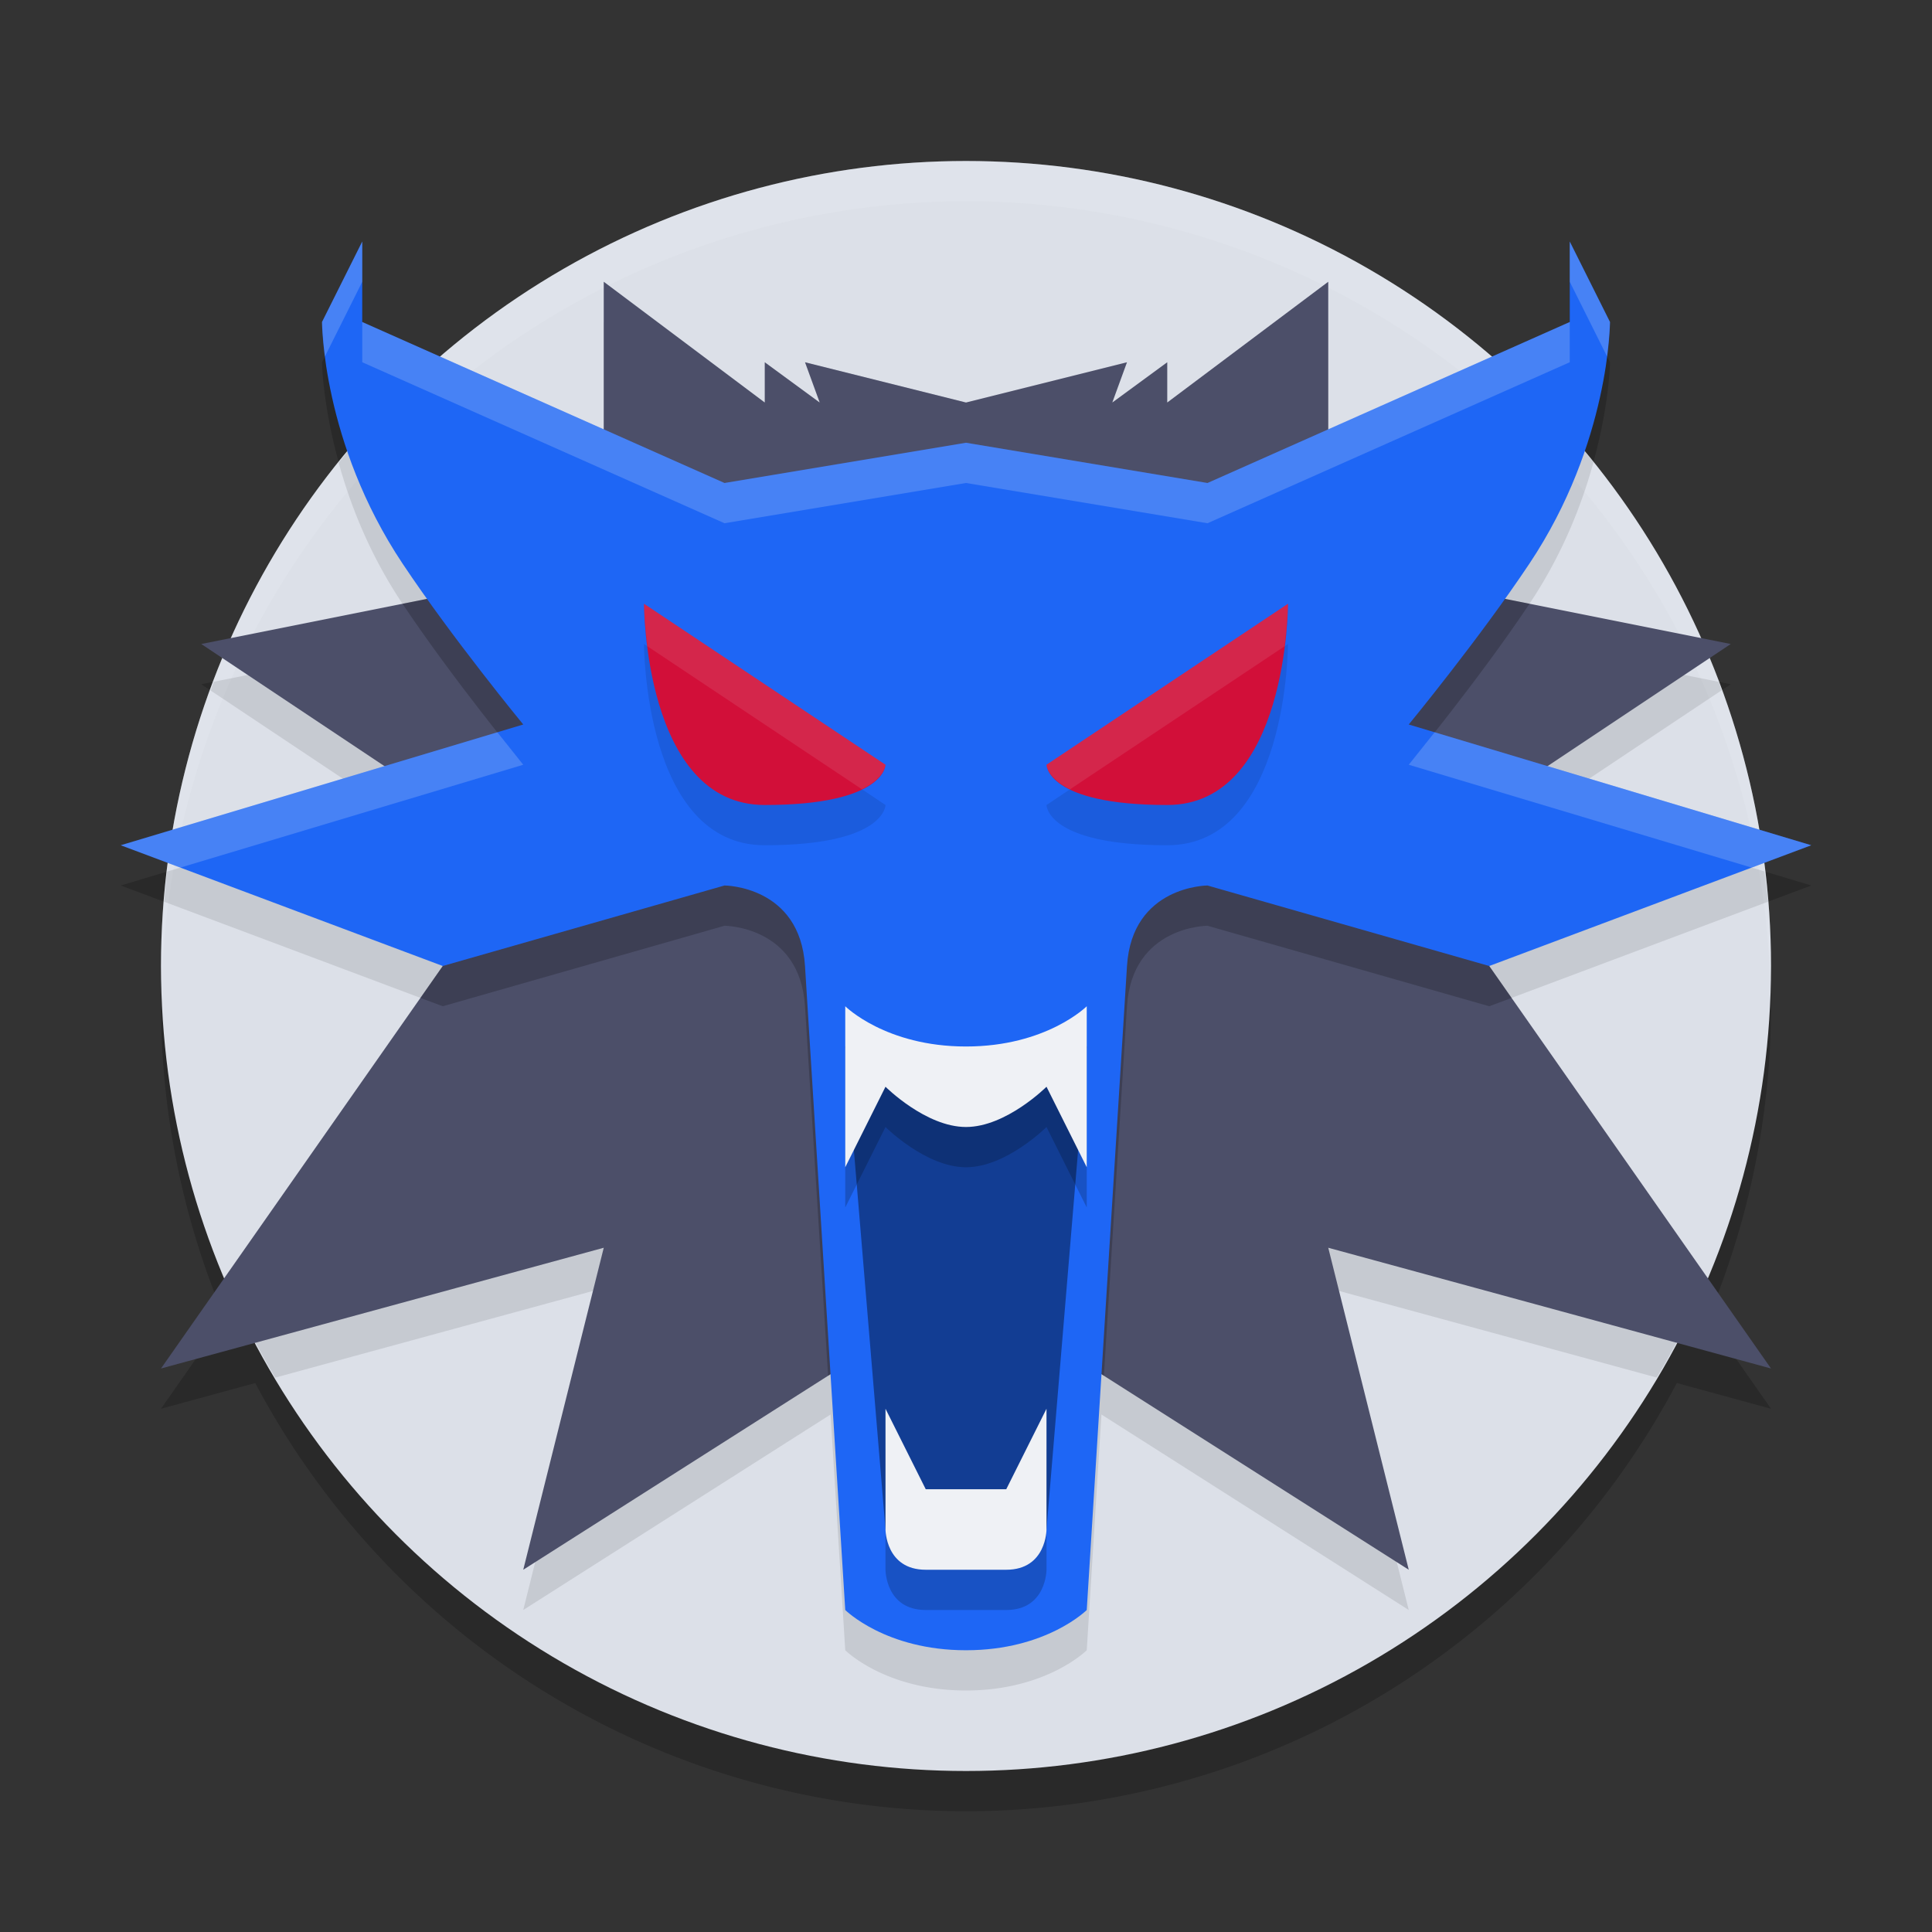 <svg xmlns="http://www.w3.org/2000/svg" width="48" height="48" version="1.1">
 <rect width="100%" height="100%" fill="#333333" stroke="none"/>
 <path style="opacity:.2" d="M 24 5 A 20 20 0 0 0 10.957 9.869 L 9 9 L 9 7 L 8 9 C 8 9 8.017 10.385 8.637 12.203 A 20 20 0 0 0 5.754 16.85 L 5 17 L 5.527 17.352 A 20 20 0 0 0 4.311 21.607 L 3 22 L 4.184 22.443 A 20 20 0 0 0 4 25 A 20 20 0 0 0 5.58 32.742 L 4 35 L 6.342 34.361 A 20 20 0 0 0 24 45 A 20 20 0 0 0 41.66 34.361 L 44 35 L 42.432 32.76 A 20 20 0 0 0 44 25 A 20 20 0 0 0 43.811 22.445 L 45 22 L 43.711 21.613 A 20 20 0 0 0 42.465 17.357 L 43 17 L 42.236 16.848 A 20 20 0 0 0 39.359 12.219 C 39.985 10.393 40 9 40 9 L 39 7 L 39 9 L 37.057 9.863 A 20 20 0 0 0 24 5 z"/>
 <circle style="fill:#dce0e8" cx="24" cy="24" r="20"/>
 <path style="fill:#eff1f5;opacity:.2" d="M 24 4 A 20 20 0 0 0 4 24 A 20 20 0 0 0 4.021 24.582 A 20 20 0 0 1 24 5 A 20 20 0 0 1 43.979 24.418 A 20 20 0 0 0 44 24 A 20 20 0 0 0 24 4 z"/>
 <path style="opacity:0.1" d="M 15 8 L 15 11.666 L 10.201 9.533 A 20 20 0 0 0 8.414 11.496 C 8.698 12.526 9.171 13.757 10 15 C 10.193 15.289 10.408 15.583 10.617 15.877 L 5.312 16.938 A 20 20 0 0 0 5.234 17.156 L 9.551 20.035 L 4.152 21.654 A 20 20 0 0 0 4.08 22.404 L 11 25 L 5.854 32.352 A 20 20 0 0 0 6.838 34.227 L 15 32 L 13 40 L 20.635 35.143 L 21 41 C 21 41 22 42 24 42 C 26 42 27 41 27 41 L 27.365 35.143 L 35 40 L 33 32 L 41.16 34.225 A 20 20 0 0 0 42.148 32.354 L 37 25 L 43.928 22.402 A 20 20 0 0 0 43.836 21.65 L 38.449 20.035 L 42.773 17.15 A 20 20 0 0 0 42.703 16.941 L 37.383 15.877 C 37.592 15.583 37.807 15.289 38 15 C 38.833 13.751 39.306 12.515 39.59 11.482 A 20 20 0 0 0 37.783 9.541 L 33 11.666 L 33 8 L 29 11 L 29 10 L 27.635 11 L 28 10 L 24 11 L 20 10 L 20.365 11 L 19 10 L 19 11 L 15 8 z"/>
 <path style="fill:#4c4f69" d="M 15 7 L 15 14 L 5 16 L 11 20 L 11 24 L 4 34 L 15 31 L 13 39 L 24 32 L 35 39 L 33 31 L 44 34 L 37 24 L 37 20 L 43 16 L 33 14 L 33 7 L 29 10 L 29 9 L 27.635 10 L 28 9 L 24 10 L 20 9 L 20.365 10 L 19 9 L 19 10 L 15 7 z"/>
 <path style="opacity:0.2" d="M 15 11.666 L 15 14 L 10 15 C 11.24 16.861 13 19 13 19 L 10.586 19.725 L 11 20 L 11 24 L 10.445 24.793 L 11 25 L 18 23 C 18 23 19.875 23.004 20 25 L 20.574 34.18 L 24 32 L 27.426 34.18 L 28 25 C 28.125 23.004 30 23 30 23 L 37 25 L 37.555 24.793 L 37 24 L 37 20 L 37.414 19.725 L 35 19 C 35 19 36.76 16.861 38 15 L 33 14 L 33 11.666 L 30 13 L 24 12 L 18 13 L 15 11.666 z"/>
 <path style="fill:#1e66f5" d="M 9 6 L 8 8 C 8 8 8 11 10 14 C 11.24 15.861 13 18 13 18 L 3 21 L 11 24 L 18 22 C 18 22 19.875 22.004 20 24 L 21 40 C 21 40 22 41 24 41 C 26 41 27 40 27 40 L 28 24 C 28.125 22.004 30 22 30 22 L 37 24 L 45 21 L 35 18 C 35 18 36.76 15.861 38 14 C 40 11 40 8 40 8 L 39 6 L 39 8 L 30 12 L 24 11 L 18 12 L 9 8 L 9 6 z"/>
 <path style="opacity:0.1" d="M 16 16 C 16 16 16 21 19 21 C 22 21 22 20 22 20 L 16 16 z M 32 16 L 26 20 C 26 20 26 21 29 21 C 32 21 32 16 32 16 z"/>
 <path style="fill:#d20f39" d="m 16,15 6,4 c 0,0 0,1 -3,1 -3,0 -3,-5 -3,-5 z"/>
 <path style="fill:#d20f39" d="m 32,15 -6,4 c 0,0 0,1 3,1 3,0 3,-5 3,-5 z"/>
 <path style="opacity:0.4" d="m 21,26 3,1 3,-1 -1,12 -2,1 -2,-1 z"/>
 <path style="opacity:0.2" d="M 21 26 L 21 30 L 22 28 C 22 28 23 29 24 29 C 25 29 26 28 26 28 L 27 30 L 27 26 C 27 26 26 27 24 27 C 22 27 21 26 21 26 z M 22 36 L 22 39 C 22 39 22 40 23 40 L 25 40 C 26 40 26 39 26 39 L 26 36 L 25 38 L 23 38 L 22 36 z"/>
 <path style="fill:#eff1f5" d="m 22,38 v -3 l 1,2 h 2 l 1,-2 v 3 c 0,0 0,1 -1,1 -0.667,0 -1.333,0 -2,0 -1,0 -1,-1 -1,-1 z"/>
 <path style="fill:#eff1f5" d="m 21,25 v 4 l 1,-2 c 0,0 1,1 2,1 1,0 2,-1 2,-1 l 1,2 v -4 c 0,0 -1,1 -3,1 -2,0 -3,-1 -3,-1 z"/>
 <path style="fill:#eff1f5;opacity:0.1" d="M 16 15 C 16 15 16.01 15.45 16.086 16.057 L 21.414 19.609 C 21.981 19.329 22 19 22 19 L 16 15 z M 32 15 L 26 19 C 26 19 26.019 19.329 26.586 19.609 L 31.914 16.057 C 31.99 15.45 32 15 32 15 z"/>
 <path style="fill:#eff1f5;opacity:0.2" d="M 9 6 L 8 8 C 8 8 8.008 8.333 8.074 8.854 L 9 7 L 9 6 z M 39 6 L 39 7 L 39.926 8.854 C 39.992 8.333 40 8 40 8 L 39 6 z M 9 8 L 9 9 L 18 13 L 24 12 L 30 13 L 39 9 L 39 8 L 30 12 L 24 11 L 18 12 L 9 8 z M 12.357 18.193 L 3 21 L 4.482 21.555 L 13 19 C 13 19 12.628 18.532 12.357 18.193 z M 35.643 18.193 C 35.372 18.532 35 19 35 19 L 43.518 21.555 L 45 21 L 35.643 18.193 z"/>
</svg>
